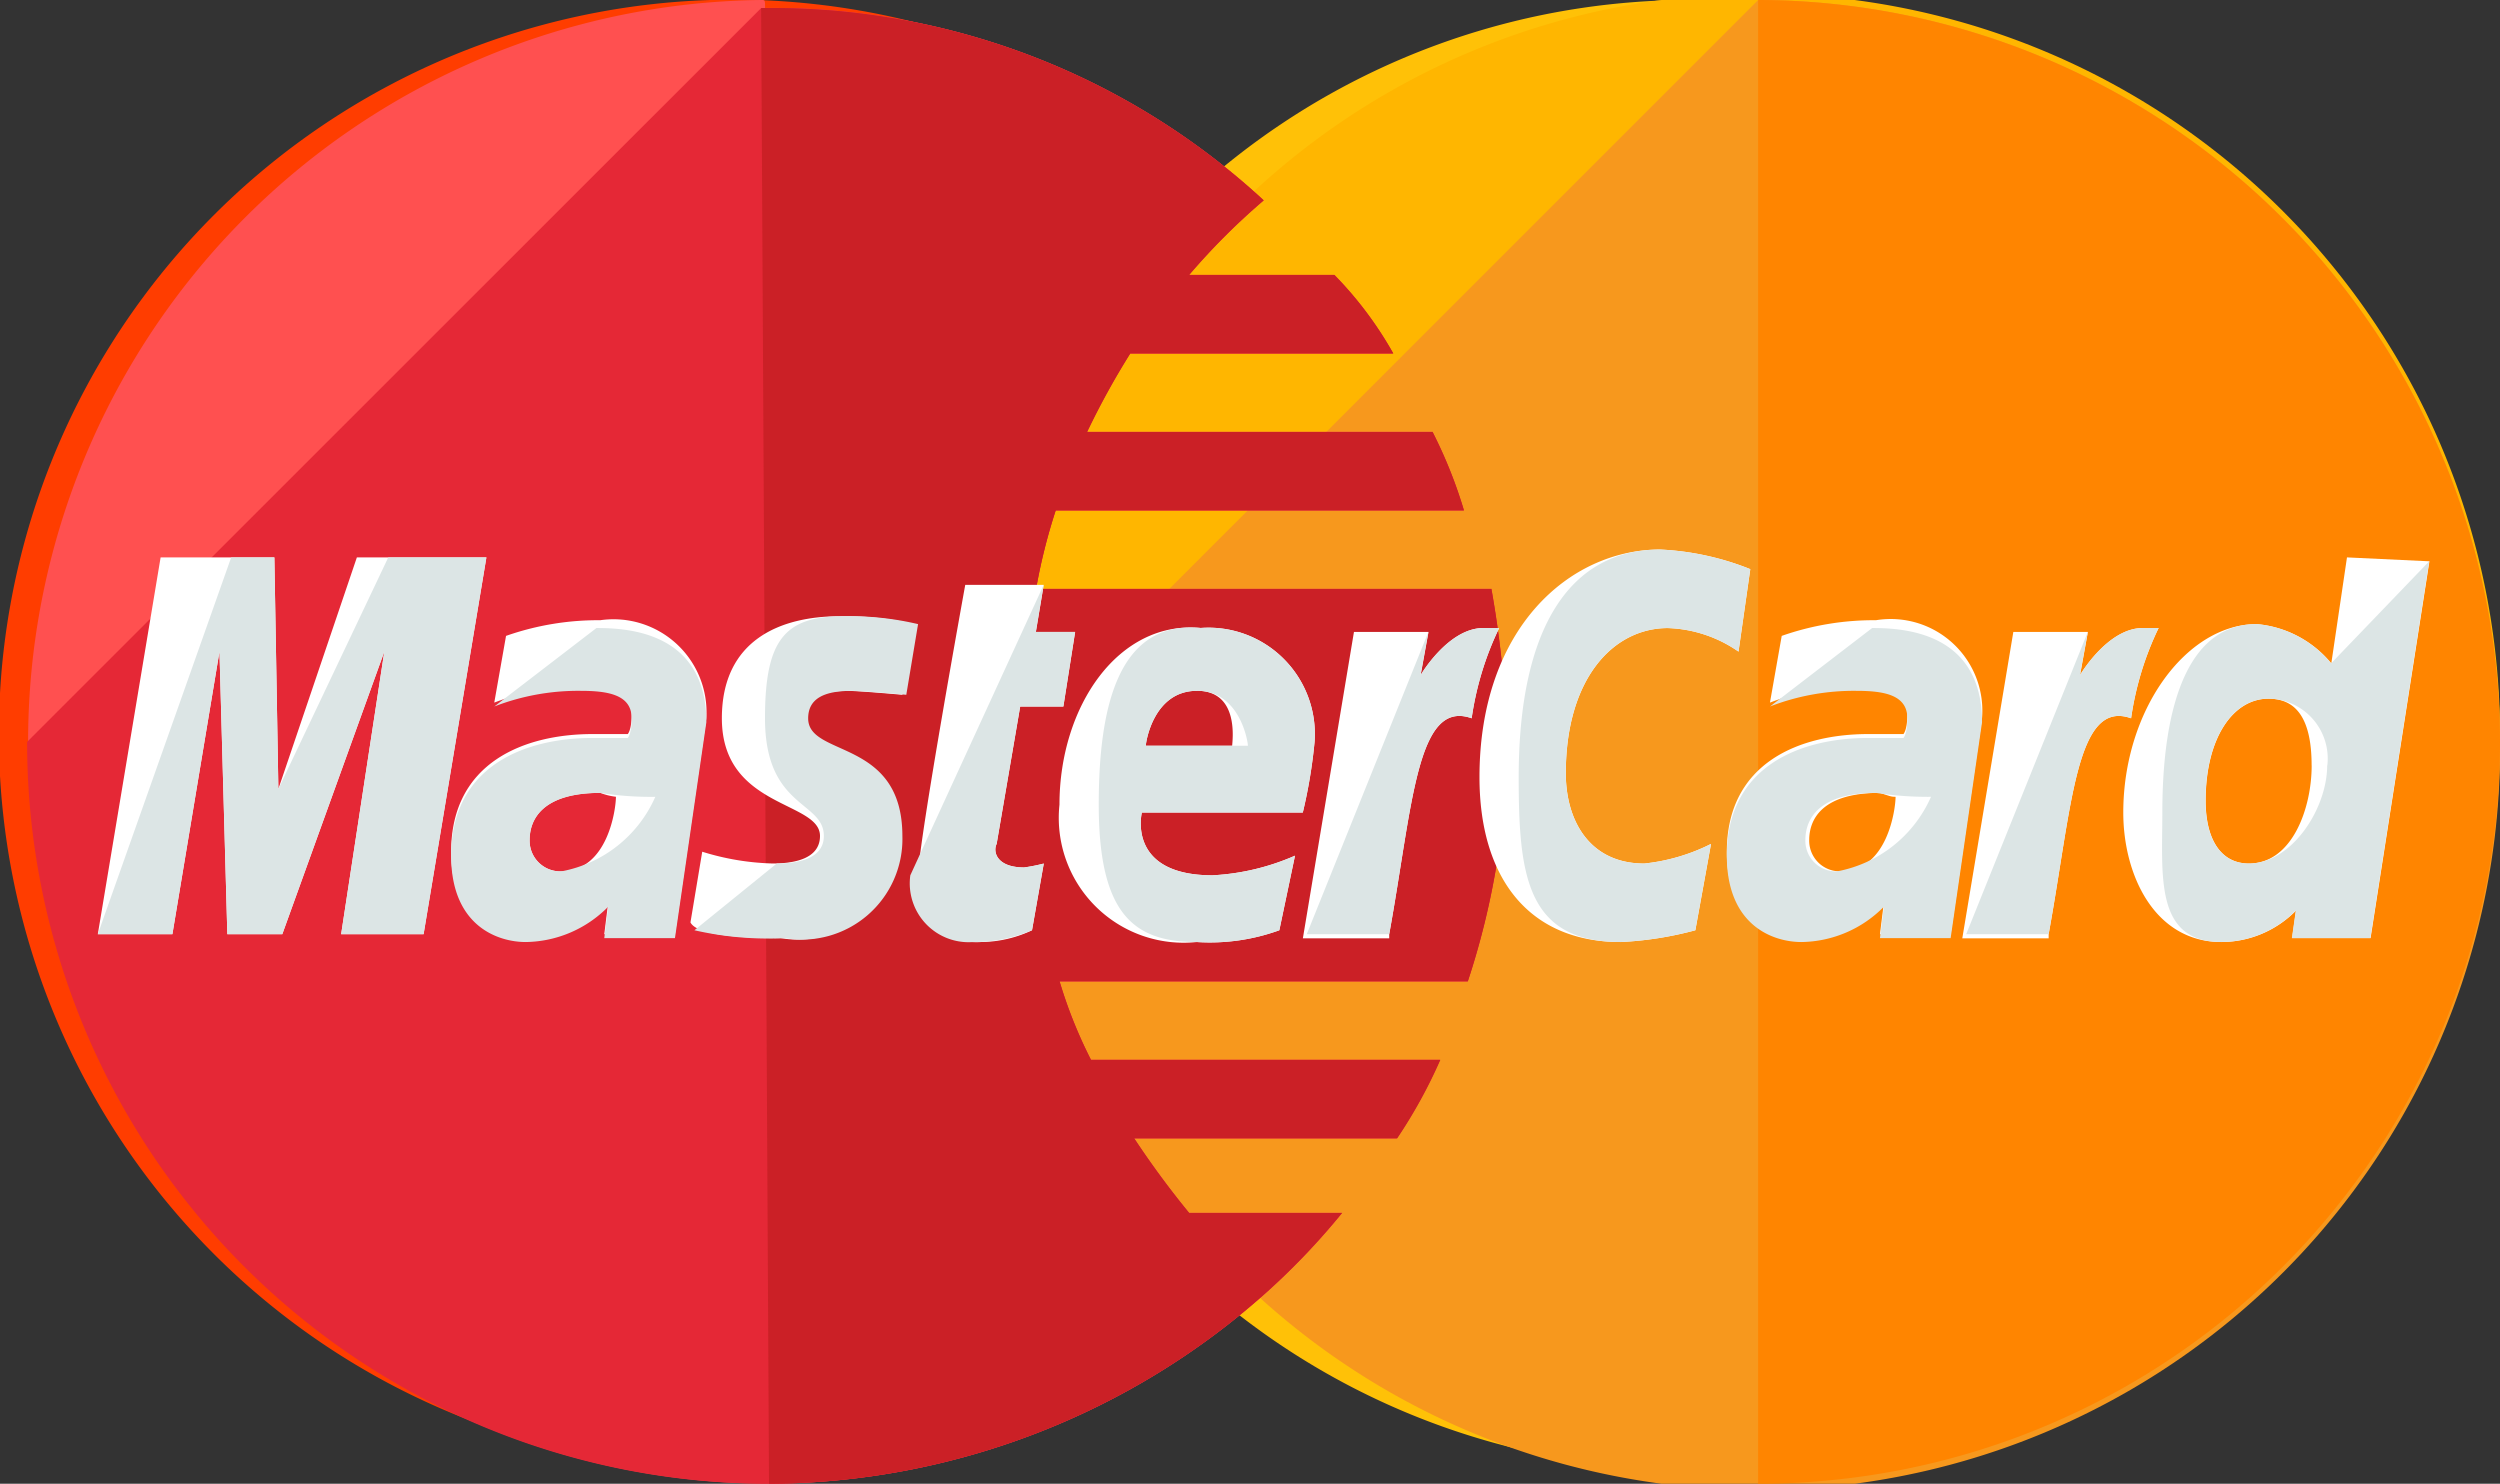 <svg xmlns="http://www.w3.org/2000/svg" width="46.726" height="27.732" viewBox="0 0 46.726 27.732"><rect x="0" y="0" width="46.726" height="27.732" fill="#333333" stroke="none"/><g transform="translate(-5.493 -6.866)"><path d="M47.463,27.732A13.732,13.732,0,1,1,33.732,14,13.731,13.731,0,0,1,47.463,27.732Z" transform="translate(3.344 -7.134)" fill="#ffc107"/><path d="M27.619,35.971A13.676,13.676,0,0,1,26,33.224h7.311a13.659,13.659,0,0,0,.874-2.746H25.13a13.589,13.589,0,0,1-.279-2.746h9.612a13.985,13.985,0,0,0-.274-2.746H25.125A13.681,13.681,0,0,1,26,22.239h7.311A13.676,13.676,0,0,0,31.7,19.493H27.619A13.777,13.777,0,0,1,29.652,17.3,13.735,13.735,0,1,0,31.7,35.971Z" transform="translate(-1.507 -7.134)" fill="#ff3d00"/><g transform="translate(6 -93.934)"><path d="M229.331,114.666a13.866,13.866,0,0,1-27.731,0h0a13.866,13.866,0,1,1,27.731,0Z" transform="translate(-183.112 0)" fill="#ffb600"/><path d="M215.466,100.8a13.9,13.9,0,0,1,13.866,13.866h0a13.866,13.866,0,1,1-27.731,0" transform="translate(-183.112)" fill="#f7981d"/><path d="M352.8,100.8a13.9,13.9,0,0,1,13.866,13.866h0A13.855,13.855,0,0,1,352.8,128.531" transform="translate(-320.447)" fill="#ff8500"/><path d="M13.719,100.8a13.866,13.866,0,0,0,.147,27.731,14.027,14.027,0,0,0,9.317-3.595h0a13.182,13.182,0,0,0,1.394-1.467H21.716a16.923,16.923,0,0,1-1.027-1.394H25.6a9.4,9.4,0,0,0,.807-1.467H19.882a8.744,8.744,0,0,1-.587-1.467h7.63a14.568,14.568,0,0,0,.734-4.4,18.937,18.937,0,0,0-.293-2.935h-8.51a10.725,10.725,0,0,1,.367-1.467h7.63a8.744,8.744,0,0,0-.587-1.467H19.808a14.549,14.549,0,0,1,.807-1.467h4.915a6.976,6.976,0,0,0-1.1-1.467H21.716a12.5,12.5,0,0,1,1.394-1.394,13.538,13.538,0,0,0-9.317-3.595C13.792,100.8,13.792,100.8,13.719,100.8Z" fill="#ff5050"/><path d="M0,116.119a13.855,13.855,0,0,0,13.866,13.866,14.027,14.027,0,0,0,9.317-3.595h0a13.181,13.181,0,0,0,1.394-1.467H21.716a16.922,16.922,0,0,1-1.027-1.394H25.6a9.4,9.4,0,0,0,.807-1.467H19.882a8.744,8.744,0,0,1-.587-1.467h7.63a14.568,14.568,0,0,0,.734-4.4,18.937,18.937,0,0,0-.293-2.935h-8.51a10.725,10.725,0,0,1,.367-1.467h7.63a8.745,8.745,0,0,0-.587-1.467H19.808a14.551,14.551,0,0,1,.807-1.467h4.915a6.977,6.977,0,0,0-1.1-1.467H21.716a12.5,12.5,0,0,1,1.394-1.394,13.538,13.538,0,0,0-9.317-3.595h-.073" transform="translate(0 -1.453)" fill="#e52836"/><path d="M149.747,129.985a14.027,14.027,0,0,0,9.317-3.595h0a13.18,13.18,0,0,0,1.394-1.467H157.6a16.933,16.933,0,0,1-1.027-1.394h4.915a9.4,9.4,0,0,0,.807-1.467h-6.529a8.745,8.745,0,0,1-.587-1.467h7.63a14.568,14.568,0,0,0,.734-4.4,18.937,18.937,0,0,0-.293-2.935h-8.51a10.725,10.725,0,0,1,.367-1.467h7.63a8.747,8.747,0,0,0-.587-1.467h-6.456a14.558,14.558,0,0,1,.807-1.467h4.915a6.976,6.976,0,0,0-1.1-1.467H157.6a12.5,12.5,0,0,1,1.394-1.394,13.538,13.538,0,0,0-9.317-3.595H149.6" transform="translate(-135.881 -1.453)" fill="#cb2026"/><g transform="translate(1.321 111.071)"><path d="M183.728,226.456l.22-1.247a3.177,3.177,0,0,1-.367.073c-.514,0-.587-.293-.514-.44l.44-2.568h.807l.22-1.394H183.8l.147-.88H182.48s-.88,4.842-.88,5.429a1.1,1.1,0,0,0,1.174,1.247A2.252,2.252,0,0,0,183.728,226.456Z" transform="translate(-166.267 -219.34)" fill="#fff"/><path d="M210.4,232.009a2.334,2.334,0,0,0,2.568,2.568,3.809,3.809,0,0,0,1.541-.22l.293-1.394a4.4,4.4,0,0,1-1.541.367c-1.614,0-1.321-1.174-1.321-1.174h3.008a9.512,9.512,0,0,0,.22-1.321,1.988,1.988,0,0,0-2.128-2.128C211.5,228.561,210.4,230.175,210.4,232.009Zm2.568-2.128c.807,0,.66.954.66,1.027h-1.614C212.014,230.836,212.161,229.882,212.968,229.882Z" transform="translate(-192.426 -227.241)" fill="#fff"/><path d="M300.035,219.916l.293-1.614a3.605,3.605,0,0,1-1.247.367c-1.027,0-1.467-.807-1.467-1.687,0-1.761.88-2.714,1.907-2.714a2.45,2.45,0,0,1,1.321.44l.22-1.541a5.159,5.159,0,0,0-1.687-.367c-1.687,0-3.375,1.467-3.375,4.255,0,1.834.88,3.081,2.641,3.081A6.585,6.585,0,0,0,300.035,219.916Z" transform="translate(-270.176 -212.8)" fill="#fff"/><path d="M89.188,227.2a5.2,5.2,0,0,0-1.761.293l-.22,1.247a4.336,4.336,0,0,1,1.614-.293c.514,0,.954.073.954.514,0,.293-.073.367-.073.367h-.66c-1.247,0-2.641.514-2.641,2.2,0,1.321.88,1.614,1.394,1.614a2.2,2.2,0,0,0,1.541-.66l-.073.587h1.321l.587-4.035A1.739,1.739,0,0,0,89.188,227.2Zm.293,3.3c0,.22-.147,1.394-1.027,1.394a.573.573,0,0,1-.587-.587c0-.367.22-.88,1.321-.88A1.157,1.157,0,0,0,89.481,230.5Z" transform="translate(-79.797 -225.879)" fill="#fff"/><path d="M136.887,232.416a1.88,1.88,0,0,0,2.2-1.907c0-1.834-1.761-1.467-1.761-2.2,0-.367.293-.514.807-.514.22,0,1.027.073,1.027.073l.22-1.321a5.573,5.573,0,0,0-1.394-.147c-1.1,0-2.2.44-2.2,1.907,0,1.687,1.834,1.541,1.834,2.2,0,.44-.514.514-.88.514a4.8,4.8,0,0,1-1.321-.22l-.22,1.321C135.273,232.269,135.64,232.416,136.887,232.416Z" transform="translate(-124.122 -225.153)" fill="#fff"/><path d="M431.382,214.4l-.293,1.981a2.034,2.034,0,0,0-1.394-.734c-1.321,0-2.494,1.614-2.494,3.521,0,1.174.587,2.421,1.834,2.421a1.958,1.958,0,0,0,1.394-.587l-.073.514h1.467l1.1-7.043Zm-.66,3.888c0,.807-.367,1.834-1.174,1.834-.514,0-.807-.44-.807-1.174,0-1.174.514-1.907,1.174-1.907C430.428,217.041,430.721,217.408,430.721,218.288Z" transform="translate(-389.344 -214.253)" fill="#fff"/><path d="M15.794,221.443l.88-5.282.147,5.282h1.027l1.907-5.282-.807,5.282h1.541l1.174-7.043H19.242l-1.467,4.328L17.7,214.4H15.574L14.4,221.443Z" transform="translate(-14.4 -214.253)" fill="#fff"/><path d="M261.614,234.522c.44-2.421.514-4.4,1.541-4.035a5.757,5.757,0,0,1,.514-1.687h-.293c-.66,0-1.174.88-1.174.88l.147-.807h-1.394L260,234.6h1.614Z" transform="translate(-237.477 -227.333)" fill="#fff"/><path d="M349.188,227.2a5.2,5.2,0,0,0-1.761.293l-.22,1.247a4.336,4.336,0,0,1,1.614-.293c.514,0,.954.073.954.514,0,.293-.073.367-.073.367h-.66c-1.247,0-2.641.514-2.641,2.2,0,1.321.88,1.614,1.394,1.614a2.2,2.2,0,0,0,1.541-.66l-.073.587h1.321l.587-4.035A1.713,1.713,0,0,0,349.188,227.2Zm.367,3.3c0,.22-.147,1.394-1.027,1.394a.573.573,0,0,1-.587-.587c0-.367.22-.88,1.321-.88C349.481,230.5,349.481,230.5,349.555,230.5Z" transform="translate(-315.954 -225.879)" fill="#fff"/><path d="M396.014,234.522c.44-2.421.514-4.4,1.541-4.035a5.756,5.756,0,0,1,.514-1.687h-.294c-.66,0-1.174.88-1.174.88l.147-.807h-1.394L394.4,234.6h1.614Z" transform="translate(-359.552 -227.333)" fill="#fff"/></g><g transform="translate(1.321 111.071)"><path d="M180,225.429a1.1,1.1,0,0,0,1.174,1.247,2.792,2.792,0,0,0,1.1-.22l.22-1.247a3.176,3.176,0,0,1-.367.073c-.514,0-.587-.293-.514-.44l.44-2.568h.807l.22-1.394h-.734l.147-.88" transform="translate(-164.814 -219.34)" fill="#dce5e5"/><path d="M218.4,232.009c0,2.054.66,2.568,1.834,2.568a3.809,3.809,0,0,0,1.541-.22l.293-1.394a4.4,4.4,0,0,1-1.541.367c-1.614,0-1.321-1.174-1.321-1.174h3.008a9.512,9.512,0,0,0,.22-1.321,1.988,1.988,0,0,0-2.128-2.128C218.767,228.561,218.4,230.175,218.4,232.009Zm1.834-2.128c.807,0,.954.954.954,1.027H219.28C219.28,230.836,219.427,229.882,220.234,229.882Z" transform="translate(-199.692 -227.241)" fill="#dce5e5"/><path d="M307.3,219.916l.293-1.614a3.605,3.605,0,0,1-1.247.367c-1.027,0-1.467-.807-1.467-1.687,0-1.761.88-2.714,1.907-2.714a2.45,2.45,0,0,1,1.321.44l.22-1.541a5.159,5.159,0,0,0-1.687-.367c-1.687,0-2.641,1.467-2.641,4.255,0,1.834.147,3.081,1.907,3.081A6.585,6.585,0,0,0,307.3,219.916Z" transform="translate(-277.442 -212.8)" fill="#dce5e5"/><path d="M87.207,230.267a4.337,4.337,0,0,1,1.614-.293c.514,0,.954.073.954.514,0,.293-.073.367-.073.367h-.66c-1.247,0-2.641.514-2.641,2.2,0,1.321.88,1.614,1.394,1.614a2.2,2.2,0,0,0,1.541-.66l-.073.587h1.321l.587-4.035c0-1.687-1.467-1.761-2.054-1.761m1.1,3.155a2.4,2.4,0,0,1-1.761,1.394.573.573,0,0,1-.587-.587c0-.367.22-.88,1.321-.88A5.994,5.994,0,0,0,90.215,231.955Z" transform="translate(-79.797 -227.333)" fill="#dce5e5"/><path d="M136,232.269a6.21,6.21,0,0,0,1.687.147,1.88,1.88,0,0,0,2.2-1.907c0-1.834-1.761-1.467-1.761-2.2,0-.367.293-.514.807-.514.22,0,1.027.073,1.027.073l.22-1.321a5.573,5.573,0,0,0-1.394-.147c-1.1,0-1.467.44-1.467,1.907,0,1.687,1.1,1.541,1.1,2.2,0,.44-.514.514-.88.514" transform="translate(-124.849 -225.153)" fill="#dce5e5"/><path d="M438.3,217.107a2.034,2.034,0,0,0-1.394-.734c-1.321,0-1.761,1.614-1.761,3.521,0,1.174-.147,2.421,1.1,2.421a1.958,1.958,0,0,0,1.394-.587l-.073.514h1.467l1.1-7.043m-1.907,3.815c0,.807-.66,1.834-1.467,1.834-.514,0-.807-.44-.807-1.174,0-1.174.514-1.907,1.174-1.907A1.121,1.121,0,0,1,438.229,219.015Z" transform="translate(-396.558 -214.98)" fill="#dce5e5"/><path d="M15.794,221.443l.88-5.282.147,5.282h1.027l1.907-5.282-.807,5.282h1.541l1.174-7.043H19.829l-2.054,4.328L17.7,214.4h-.807L14.4,221.443Z" transform="translate(-14.4 -214.253)" fill="#dce5e5"/><path d="M260.8,234.522h1.541c.44-2.421.514-4.4,1.541-4.035a5.758,5.758,0,0,1,.514-1.687H264.1c-.66,0-1.174.88-1.174.88l.147-.807" transform="translate(-238.204 -227.333)" fill="#dce5e5"/><path d="M347.207,230.267a4.336,4.336,0,0,1,1.614-.293c.514,0,.954.073.954.514,0,.293-.073.367-.073.367h-.66c-1.247,0-2.641.514-2.641,2.2,0,1.321.88,1.614,1.394,1.614a2.2,2.2,0,0,0,1.541-.66l-.073.587h1.321l.587-4.035c0-1.687-1.467-1.761-2.054-1.761m1.1,3.155a2.4,2.4,0,0,1-1.761,1.394.573.573,0,0,1-.587-.587c0-.367.22-.88,1.321-.88A6.455,6.455,0,0,0,350.215,231.955Z" transform="translate(-315.954 -227.333)" fill="#dce5e5"/><path d="M395.2,234.522h1.541c.44-2.421.514-4.4,1.541-4.035a5.758,5.758,0,0,1,.514-1.687H398.5c-.66,0-1.174.88-1.174.88l.147-.807" transform="translate(-360.279 -227.333)" fill="#dce5e5"/></g></g></g></svg>